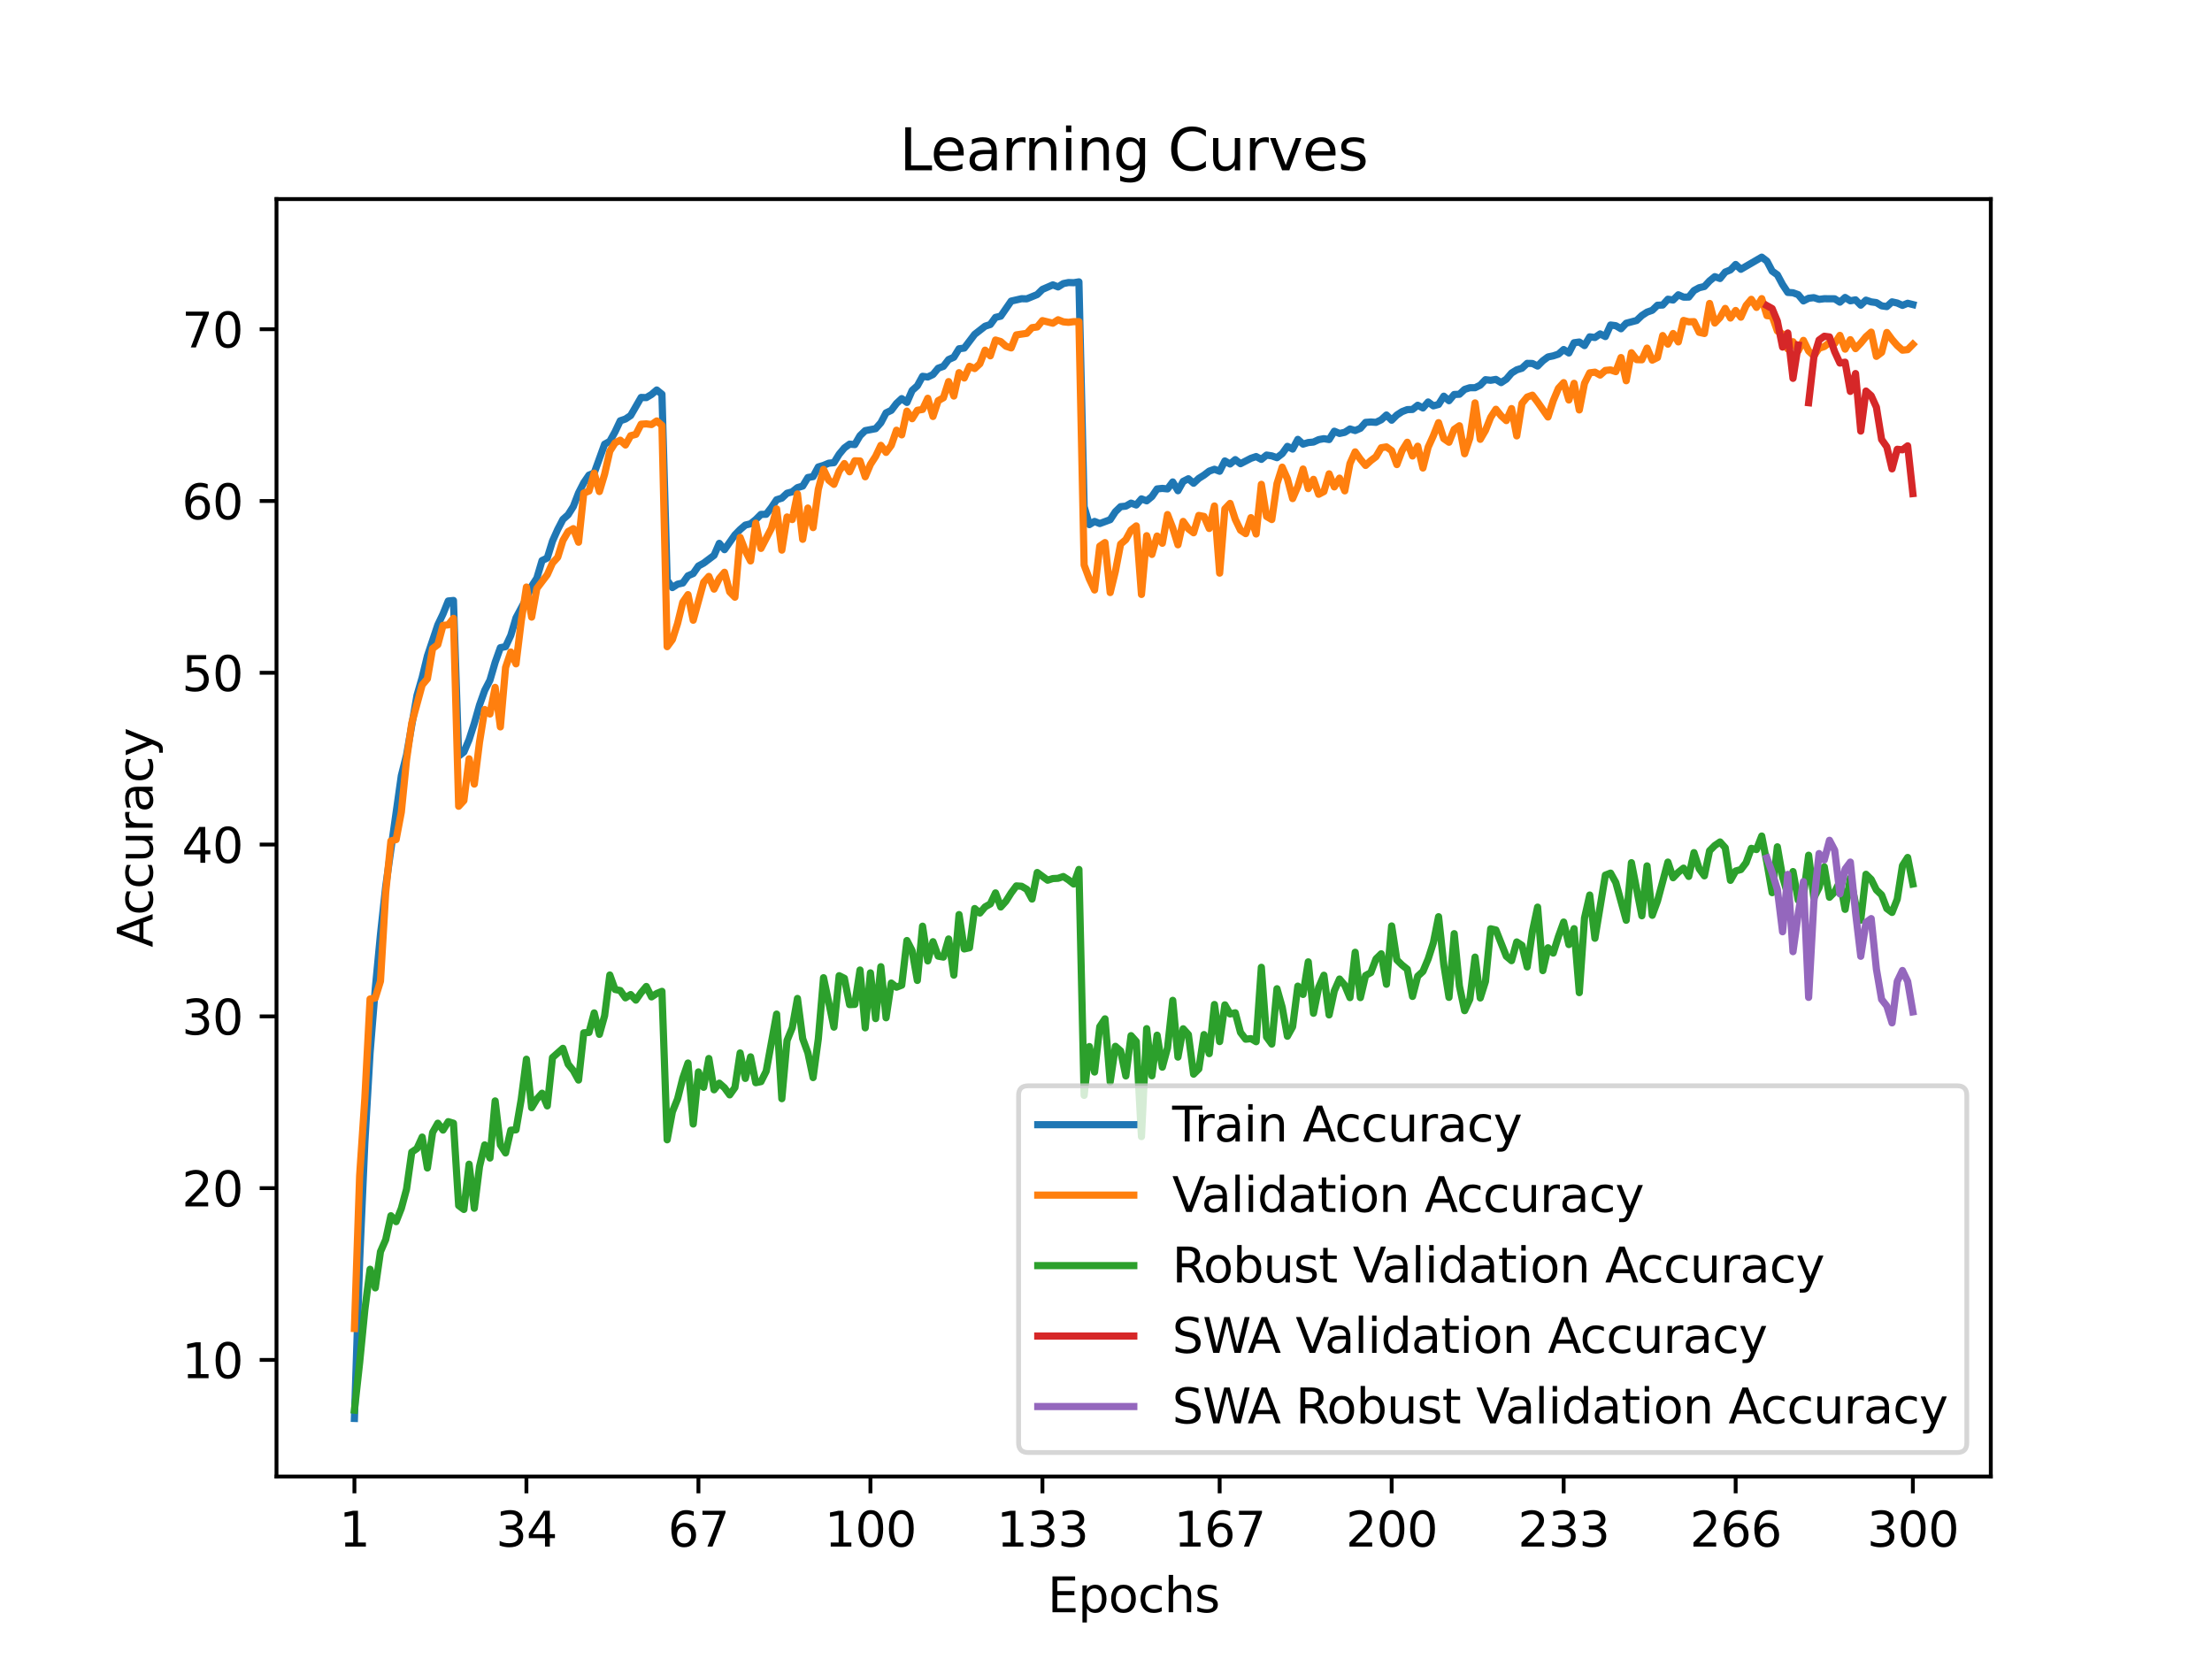 <?xml version="1.0" encoding="utf-8" standalone="no"?>
<!DOCTYPE svg PUBLIC "-//W3C//DTD SVG 1.1//EN"
  "http://www.w3.org/Graphics/SVG/1.1/DTD/svg11.dtd">
<svg xmlns:xlink="http://www.w3.org/1999/xlink" width="460.8pt" height="345.6pt" viewBox="0 0 460.8 345.6" xmlns="http://www.w3.org/2000/svg" version="1.1">
 <defs>
  <style type="text/css">*{stroke-linejoin: round; stroke-linecap: butt}</style>
 </defs>
 <g id="figure_1">
  <g id="patch_1">
   <path d="M 0 345.6 
L 460.8 345.6 
L 460.8 0 
L 0 0 
z
" style="fill: #ffffff"/>
  </g>
  <g id="axes_1">
   <g id="patch_2">
    <path d="M 57.6 307.584 
L 414.72 307.584 
L 414.72 41.472 
L 57.6 41.472 
z
" style="fill: #ffffff"/>
   </g>
   <g id="matplotlib.axis_1">
    <g id="xtick_1">
     <g id="line2d_1">
      <defs>
       <path id="me19fb43baa" d="M 0 0 
L 0 3.5 
" style="stroke: #000000; stroke-width: 0.8"/>
      </defs>
      <g>
       <use xlink:href="#me19fb43baa" x="73.833" y="307.584" style="stroke: #000000; stroke-width: 0.8"/>
      </g>
     </g>
     <g id="text_1">
      <!-- 1 -->
      <g transform="translate(70.651 322.182) scale(0.1 -0.1)">
       <defs>
        <path id="DejaVuSans-31" d="M 794 531 
L 1825 531 
L 1825 4091 
L 703 3866 
L 703 4441 
L 1819 4666 
L 2450 4666 
L 2450 531 
L 3481 531 
L 3481 0 
L 794 0 
L 794 531 
z
" transform="scale(0.016)"/>
       </defs>
       <use xlink:href="#DejaVuSans-31"/>
      </g>
     </g>
    </g>
    <g id="xtick_2">
     <g id="line2d_2">
      <g>
       <use xlink:href="#me19fb43baa" x="109.664" y="307.584" style="stroke: #000000; stroke-width: 0.8"/>
      </g>
     </g>
     <g id="text_2">
      <!-- 34 -->
      <g transform="translate(103.302 322.182) scale(0.1 -0.1)">
       <defs>
        <path id="DejaVuSans-33" d="M 2597 2516 
Q 3050 2419 3304 2112 
Q 3559 1806 3559 1356 
Q 3559 666 3084 287 
Q 2609 -91 1734 -91 
Q 1441 -91 1130 -33 
Q 819 25 488 141 
L 488 750 
Q 750 597 1062 519 
Q 1375 441 1716 441 
Q 2309 441 2620 675 
Q 2931 909 2931 1356 
Q 2931 1769 2642 2001 
Q 2353 2234 1838 2234 
L 1294 2234 
L 1294 2753 
L 1863 2753 
Q 2328 2753 2575 2939 
Q 2822 3125 2822 3475 
Q 2822 3834 2567 4026 
Q 2313 4219 1838 4219 
Q 1578 4219 1281 4162 
Q 984 4106 628 3988 
L 628 4550 
Q 988 4650 1302 4700 
Q 1616 4750 1894 4750 
Q 2613 4750 3031 4423 
Q 3450 4097 3450 3541 
Q 3450 3153 3228 2886 
Q 3006 2619 2597 2516 
z
" transform="scale(0.016)"/>
        <path id="DejaVuSans-34" d="M 2419 4116 
L 825 1625 
L 2419 1625 
L 2419 4116 
z
M 2253 4666 
L 3047 4666 
L 3047 1625 
L 3713 1625 
L 3713 1100 
L 3047 1100 
L 3047 0 
L 2419 0 
L 2419 1100 
L 313 1100 
L 313 1709 
L 2253 4666 
z
" transform="scale(0.016)"/>
       </defs>
       <use xlink:href="#DejaVuSans-33"/>
       <use xlink:href="#DejaVuSans-34" x="63.623"/>
      </g>
     </g>
    </g>
    <g id="xtick_3">
     <g id="line2d_3">
      <g>
       <use xlink:href="#me19fb43baa" x="145.496" y="307.584" style="stroke: #000000; stroke-width: 0.8"/>
      </g>
     </g>
     <g id="text_3">
      <!-- 67 -->
      <g transform="translate(139.133 322.182) scale(0.1 -0.1)">
       <defs>
        <path id="DejaVuSans-36" d="M 2113 2584 
Q 1688 2584 1439 2293 
Q 1191 2003 1191 1497 
Q 1191 994 1439 701 
Q 1688 409 2113 409 
Q 2538 409 2786 701 
Q 3034 994 3034 1497 
Q 3034 2003 2786 2293 
Q 2538 2584 2113 2584 
z
M 3366 4563 
L 3366 3988 
Q 3128 4100 2886 4159 
Q 2644 4219 2406 4219 
Q 1781 4219 1451 3797 
Q 1122 3375 1075 2522 
Q 1259 2794 1537 2939 
Q 1816 3084 2150 3084 
Q 2853 3084 3261 2657 
Q 3669 2231 3669 1497 
Q 3669 778 3244 343 
Q 2819 -91 2113 -91 
Q 1303 -91 875 529 
Q 447 1150 447 2328 
Q 447 3434 972 4092 
Q 1497 4750 2381 4750 
Q 2619 4750 2861 4703 
Q 3103 4656 3366 4563 
z
" transform="scale(0.016)"/>
        <path id="DejaVuSans-37" d="M 525 4666 
L 3525 4666 
L 3525 4397 
L 1831 0 
L 1172 0 
L 2766 4134 
L 525 4134 
L 525 4666 
z
" transform="scale(0.016)"/>
       </defs>
       <use xlink:href="#DejaVuSans-36"/>
       <use xlink:href="#DejaVuSans-37" x="63.623"/>
      </g>
     </g>
    </g>
    <g id="xtick_4">
     <g id="line2d_4">
      <g>
       <use xlink:href="#me19fb43baa" x="181.327" y="307.584" style="stroke: #000000; stroke-width: 0.8"/>
      </g>
     </g>
     <g id="text_4">
      <!-- 100 -->
      <g transform="translate(171.783 322.182) scale(0.1 -0.1)">
       <defs>
        <path id="DejaVuSans-30" d="M 2034 4250 
Q 1547 4250 1301 3770 
Q 1056 3291 1056 2328 
Q 1056 1369 1301 889 
Q 1547 409 2034 409 
Q 2525 409 2770 889 
Q 3016 1369 3016 2328 
Q 3016 3291 2770 3770 
Q 2525 4250 2034 4250 
z
M 2034 4750 
Q 2819 4750 3233 4129 
Q 3647 3509 3647 2328 
Q 3647 1150 3233 529 
Q 2819 -91 2034 -91 
Q 1250 -91 836 529 
Q 422 1150 422 2328 
Q 422 3509 836 4129 
Q 1250 4750 2034 4750 
z
" transform="scale(0.016)"/>
       </defs>
       <use xlink:href="#DejaVuSans-31"/>
       <use xlink:href="#DejaVuSans-30" x="63.623"/>
       <use xlink:href="#DejaVuSans-30" x="127.246"/>
      </g>
     </g>
    </g>
    <g id="xtick_5">
     <g id="line2d_5">
      <g>
       <use xlink:href="#me19fb43baa" x="217.158" y="307.584" style="stroke: #000000; stroke-width: 0.8"/>
      </g>
     </g>
     <g id="text_5">
      <!-- 133 -->
      <g transform="translate(207.615 322.182) scale(0.1 -0.1)">
       <use xlink:href="#DejaVuSans-31"/>
       <use xlink:href="#DejaVuSans-33" x="63.623"/>
       <use xlink:href="#DejaVuSans-33" x="127.246"/>
      </g>
     </g>
    </g>
    <g id="xtick_6">
     <g id="line2d_6">
      <g>
       <use xlink:href="#me19fb43baa" x="254.076" y="307.584" style="stroke: #000000; stroke-width: 0.8"/>
      </g>
     </g>
     <g id="text_6">
      <!-- 167 -->
      <g transform="translate(244.532 322.182) scale(0.1 -0.1)">
       <use xlink:href="#DejaVuSans-31"/>
       <use xlink:href="#DejaVuSans-36" x="63.623"/>
       <use xlink:href="#DejaVuSans-37" x="127.246"/>
      </g>
     </g>
    </g>
    <g id="xtick_7">
     <g id="line2d_7">
      <g>
       <use xlink:href="#me19fb43baa" x="289.907" y="307.584" style="stroke: #000000; stroke-width: 0.8"/>
      </g>
     </g>
     <g id="text_7">
      <!-- 200 -->
      <g transform="translate(280.363 322.182) scale(0.1 -0.1)">
       <defs>
        <path id="DejaVuSans-32" d="M 1228 531 
L 3431 531 
L 3431 0 
L 469 0 
L 469 531 
Q 828 903 1448 1529 
Q 2069 2156 2228 2338 
Q 2531 2678 2651 2914 
Q 2772 3150 2772 3378 
Q 2772 3750 2511 3984 
Q 2250 4219 1831 4219 
Q 1534 4219 1204 4116 
Q 875 4013 500 3803 
L 500 4441 
Q 881 4594 1212 4672 
Q 1544 4750 1819 4750 
Q 2544 4750 2975 4387 
Q 3406 4025 3406 3419 
Q 3406 3131 3298 2873 
Q 3191 2616 2906 2266 
Q 2828 2175 2409 1742 
Q 1991 1309 1228 531 
z
" transform="scale(0.016)"/>
       </defs>
       <use xlink:href="#DejaVuSans-32"/>
       <use xlink:href="#DejaVuSans-30" x="63.623"/>
       <use xlink:href="#DejaVuSans-30" x="127.246"/>
      </g>
     </g>
    </g>
    <g id="xtick_8">
     <g id="line2d_8">
      <g>
       <use xlink:href="#me19fb43baa" x="325.739" y="307.584" style="stroke: #000000; stroke-width: 0.8"/>
      </g>
     </g>
     <g id="text_8">
      <!-- 233 -->
      <g transform="translate(316.195 322.182) scale(0.1 -0.1)">
       <use xlink:href="#DejaVuSans-32"/>
       <use xlink:href="#DejaVuSans-33" x="63.623"/>
       <use xlink:href="#DejaVuSans-33" x="127.246"/>
      </g>
     </g>
    </g>
    <g id="xtick_9">
     <g id="line2d_9">
      <g>
       <use xlink:href="#me19fb43baa" x="361.57" y="307.584" style="stroke: #000000; stroke-width: 0.8"/>
      </g>
     </g>
     <g id="text_9">
      <!-- 266 -->
      <g transform="translate(352.026 322.182) scale(0.1 -0.1)">
       <use xlink:href="#DejaVuSans-32"/>
       <use xlink:href="#DejaVuSans-36" x="63.623"/>
       <use xlink:href="#DejaVuSans-36" x="127.246"/>
      </g>
     </g>
    </g>
    <g id="xtick_10">
     <g id="line2d_10">
      <g>
       <use xlink:href="#me19fb43baa" x="398.487" y="307.584" style="stroke: #000000; stroke-width: 0.8"/>
      </g>
     </g>
     <g id="text_10">
      <!-- 300 -->
      <g transform="translate(388.944 322.182) scale(0.1 -0.1)">
       <use xlink:href="#DejaVuSans-33"/>
       <use xlink:href="#DejaVuSans-30" x="63.623"/>
       <use xlink:href="#DejaVuSans-30" x="127.246"/>
      </g>
     </g>
    </g>
    <g id="text_11">
     <!-- Epochs -->
     <g transform="translate(218.244 335.861) scale(0.1 -0.1)">
      <defs>
       <path id="DejaVuSans-45" d="M 628 4666 
L 3578 4666 
L 3578 4134 
L 1259 4134 
L 1259 2753 
L 3481 2753 
L 3481 2222 
L 1259 2222 
L 1259 531 
L 3634 531 
L 3634 0 
L 628 0 
L 628 4666 
z
" transform="scale(0.016)"/>
       <path id="DejaVuSans-70" d="M 1159 525 
L 1159 -1331 
L 581 -1331 
L 581 3500 
L 1159 3500 
L 1159 2969 
Q 1341 3281 1617 3432 
Q 1894 3584 2278 3584 
Q 2916 3584 3314 3078 
Q 3713 2572 3713 1747 
Q 3713 922 3314 415 
Q 2916 -91 2278 -91 
Q 1894 -91 1617 61 
Q 1341 213 1159 525 
z
M 3116 1747 
Q 3116 2381 2855 2742 
Q 2594 3103 2138 3103 
Q 1681 3103 1420 2742 
Q 1159 2381 1159 1747 
Q 1159 1113 1420 752 
Q 1681 391 2138 391 
Q 2594 391 2855 752 
Q 3116 1113 3116 1747 
z
" transform="scale(0.016)"/>
       <path id="DejaVuSans-6f" d="M 1959 3097 
Q 1497 3097 1228 2736 
Q 959 2375 959 1747 
Q 959 1119 1226 758 
Q 1494 397 1959 397 
Q 2419 397 2687 759 
Q 2956 1122 2956 1747 
Q 2956 2369 2687 2733 
Q 2419 3097 1959 3097 
z
M 1959 3584 
Q 2709 3584 3137 3096 
Q 3566 2609 3566 1747 
Q 3566 888 3137 398 
Q 2709 -91 1959 -91 
Q 1206 -91 779 398 
Q 353 888 353 1747 
Q 353 2609 779 3096 
Q 1206 3584 1959 3584 
z
" transform="scale(0.016)"/>
       <path id="DejaVuSans-63" d="M 3122 3366 
L 3122 2828 
Q 2878 2963 2633 3030 
Q 2388 3097 2138 3097 
Q 1578 3097 1268 2742 
Q 959 2388 959 1747 
Q 959 1106 1268 751 
Q 1578 397 2138 397 
Q 2388 397 2633 464 
Q 2878 531 3122 666 
L 3122 134 
Q 2881 22 2623 -34 
Q 2366 -91 2075 -91 
Q 1284 -91 818 406 
Q 353 903 353 1747 
Q 353 2603 823 3093 
Q 1294 3584 2113 3584 
Q 2378 3584 2631 3529 
Q 2884 3475 3122 3366 
z
" transform="scale(0.016)"/>
       <path id="DejaVuSans-68" d="M 3513 2113 
L 3513 0 
L 2938 0 
L 2938 2094 
Q 2938 2591 2744 2837 
Q 2550 3084 2163 3084 
Q 1697 3084 1428 2787 
Q 1159 2491 1159 1978 
L 1159 0 
L 581 0 
L 581 4863 
L 1159 4863 
L 1159 2956 
Q 1366 3272 1645 3428 
Q 1925 3584 2291 3584 
Q 2894 3584 3203 3211 
Q 3513 2838 3513 2113 
z
" transform="scale(0.016)"/>
       <path id="DejaVuSans-73" d="M 2834 3397 
L 2834 2853 
Q 2591 2978 2328 3040 
Q 2066 3103 1784 3103 
Q 1356 3103 1142 2972 
Q 928 2841 928 2578 
Q 928 2378 1081 2264 
Q 1234 2150 1697 2047 
L 1894 2003 
Q 2506 1872 2764 1633 
Q 3022 1394 3022 966 
Q 3022 478 2636 193 
Q 2250 -91 1575 -91 
Q 1294 -91 989 -36 
Q 684 19 347 128 
L 347 722 
Q 666 556 975 473 
Q 1284 391 1588 391 
Q 1994 391 2212 530 
Q 2431 669 2431 922 
Q 2431 1156 2273 1281 
Q 2116 1406 1581 1522 
L 1381 1569 
Q 847 1681 609 1914 
Q 372 2147 372 2553 
Q 372 3047 722 3315 
Q 1072 3584 1716 3584 
Q 2034 3584 2315 3537 
Q 2597 3491 2834 3397 
z
" transform="scale(0.016)"/>
      </defs>
      <use xlink:href="#DejaVuSans-45"/>
      <use xlink:href="#DejaVuSans-70" x="63.184"/>
      <use xlink:href="#DejaVuSans-6f" x="126.66"/>
      <use xlink:href="#DejaVuSans-63" x="187.842"/>
      <use xlink:href="#DejaVuSans-68" x="242.822"/>
      <use xlink:href="#DejaVuSans-73" x="306.201"/>
     </g>
    </g>
   </g>
   <g id="matplotlib.axis_2">
    <g id="ytick_1">
     <g id="line2d_11">
      <defs>
       <path id="mb9be97a58c" d="M 0 0 
L -3.5 0 
" style="stroke: #000000; stroke-width: 0.8"/>
      </defs>
      <g>
       <use xlink:href="#mb9be97a58c" x="57.6" y="283.295" style="stroke: #000000; stroke-width: 0.8"/>
      </g>
     </g>
     <g id="text_12">
      <!-- 10 -->
      <g transform="translate(37.875 287.094) scale(0.1 -0.1)">
       <use xlink:href="#DejaVuSans-31"/>
       <use xlink:href="#DejaVuSans-30" x="63.623"/>
      </g>
     </g>
    </g>
    <g id="ytick_2">
     <g id="line2d_12">
      <g>
       <use xlink:href="#mb9be97a58c" x="57.6" y="247.509" style="stroke: #000000; stroke-width: 0.8"/>
      </g>
     </g>
     <g id="text_13">
      <!-- 20 -->
      <g transform="translate(37.875 251.308) scale(0.1 -0.1)">
       <use xlink:href="#DejaVuSans-32"/>
       <use xlink:href="#DejaVuSans-30" x="63.623"/>
      </g>
     </g>
    </g>
    <g id="ytick_3">
     <g id="line2d_13">
      <g>
       <use xlink:href="#mb9be97a58c" x="57.6" y="211.723" style="stroke: #000000; stroke-width: 0.8"/>
      </g>
     </g>
     <g id="text_14">
      <!-- 30 -->
      <g transform="translate(37.875 215.523) scale(0.1 -0.1)">
       <use xlink:href="#DejaVuSans-33"/>
       <use xlink:href="#DejaVuSans-30" x="63.623"/>
      </g>
     </g>
    </g>
    <g id="ytick_4">
     <g id="line2d_14">
      <g>
       <use xlink:href="#mb9be97a58c" x="57.6" y="175.938" style="stroke: #000000; stroke-width: 0.8"/>
      </g>
     </g>
     <g id="text_15">
      <!-- 40 -->
      <g transform="translate(37.875 179.737) scale(0.1 -0.1)">
       <use xlink:href="#DejaVuSans-34"/>
       <use xlink:href="#DejaVuSans-30" x="63.623"/>
      </g>
     </g>
    </g>
    <g id="ytick_5">
     <g id="line2d_15">
      <g>
       <use xlink:href="#mb9be97a58c" x="57.6" y="140.152" style="stroke: #000000; stroke-width: 0.8"/>
      </g>
     </g>
     <g id="text_16">
      <!-- 50 -->
      <g transform="translate(37.875 143.951) scale(0.1 -0.1)">
       <defs>
        <path id="DejaVuSans-35" d="M 691 4666 
L 3169 4666 
L 3169 4134 
L 1269 4134 
L 1269 2991 
Q 1406 3038 1543 3061 
Q 1681 3084 1819 3084 
Q 2600 3084 3056 2656 
Q 3513 2228 3513 1497 
Q 3513 744 3044 326 
Q 2575 -91 1722 -91 
Q 1428 -91 1123 -41 
Q 819 9 494 109 
L 494 744 
Q 775 591 1075 516 
Q 1375 441 1709 441 
Q 2250 441 2565 725 
Q 2881 1009 2881 1497 
Q 2881 1984 2565 2268 
Q 2250 2553 1709 2553 
Q 1456 2553 1204 2497 
Q 953 2441 691 2322 
L 691 4666 
z
" transform="scale(0.016)"/>
       </defs>
       <use xlink:href="#DejaVuSans-35"/>
       <use xlink:href="#DejaVuSans-30" x="63.623"/>
      </g>
     </g>
    </g>
    <g id="ytick_6">
     <g id="line2d_16">
      <g>
       <use xlink:href="#mb9be97a58c" x="57.6" y="104.366" style="stroke: #000000; stroke-width: 0.8"/>
      </g>
     </g>
     <g id="text_17">
      <!-- 60 -->
      <g transform="translate(37.875 108.166) scale(0.1 -0.1)">
       <use xlink:href="#DejaVuSans-36"/>
       <use xlink:href="#DejaVuSans-30" x="63.623"/>
      </g>
     </g>
    </g>
    <g id="ytick_7">
     <g id="line2d_17">
      <g>
       <use xlink:href="#mb9be97a58c" x="57.6" y="68.581" style="stroke: #000000; stroke-width: 0.8"/>
      </g>
     </g>
     <g id="text_18">
      <!-- 70 -->
      <g transform="translate(37.875 72.38) scale(0.1 -0.1)">
       <use xlink:href="#DejaVuSans-37"/>
       <use xlink:href="#DejaVuSans-30" x="63.623"/>
      </g>
     </g>
    </g>
    <g id="text_19">
     <!-- Accuracy -->
     <g transform="translate(31.795 197.356) rotate(-90) scale(0.1 -0.1)">
      <defs>
       <path id="DejaVuSans-41" d="M 2188 4044 
L 1331 1722 
L 3047 1722 
L 2188 4044 
z
M 1831 4666 
L 2547 4666 
L 4325 0 
L 3669 0 
L 3244 1197 
L 1141 1197 
L 716 0 
L 50 0 
L 1831 4666 
z
" transform="scale(0.016)"/>
       <path id="DejaVuSans-75" d="M 544 1381 
L 544 3500 
L 1119 3500 
L 1119 1403 
Q 1119 906 1312 657 
Q 1506 409 1894 409 
Q 2359 409 2629 706 
Q 2900 1003 2900 1516 
L 2900 3500 
L 3475 3500 
L 3475 0 
L 2900 0 
L 2900 538 
Q 2691 219 2414 64 
Q 2138 -91 1772 -91 
Q 1169 -91 856 284 
Q 544 659 544 1381 
z
M 1991 3584 
L 1991 3584 
z
" transform="scale(0.016)"/>
       <path id="DejaVuSans-72" d="M 2631 2963 
Q 2534 3019 2420 3045 
Q 2306 3072 2169 3072 
Q 1681 3072 1420 2755 
Q 1159 2438 1159 1844 
L 1159 0 
L 581 0 
L 581 3500 
L 1159 3500 
L 1159 2956 
Q 1341 3275 1631 3429 
Q 1922 3584 2338 3584 
Q 2397 3584 2469 3576 
Q 2541 3569 2628 3553 
L 2631 2963 
z
" transform="scale(0.016)"/>
       <path id="DejaVuSans-61" d="M 2194 1759 
Q 1497 1759 1228 1600 
Q 959 1441 959 1056 
Q 959 750 1161 570 
Q 1363 391 1709 391 
Q 2188 391 2477 730 
Q 2766 1069 2766 1631 
L 2766 1759 
L 2194 1759 
z
M 3341 1997 
L 3341 0 
L 2766 0 
L 2766 531 
Q 2569 213 2275 61 
Q 1981 -91 1556 -91 
Q 1019 -91 701 211 
Q 384 513 384 1019 
Q 384 1609 779 1909 
Q 1175 2209 1959 2209 
L 2766 2209 
L 2766 2266 
Q 2766 2663 2505 2880 
Q 2244 3097 1772 3097 
Q 1472 3097 1187 3025 
Q 903 2953 641 2809 
L 641 3341 
Q 956 3463 1253 3523 
Q 1550 3584 1831 3584 
Q 2591 3584 2966 3190 
Q 3341 2797 3341 1997 
z
" transform="scale(0.016)"/>
       <path id="DejaVuSans-79" d="M 2059 -325 
Q 1816 -950 1584 -1140 
Q 1353 -1331 966 -1331 
L 506 -1331 
L 506 -850 
L 844 -850 
Q 1081 -850 1212 -737 
Q 1344 -625 1503 -206 
L 1606 56 
L 191 3500 
L 800 3500 
L 1894 763 
L 2988 3500 
L 3597 3500 
L 2059 -325 
z
" transform="scale(0.016)"/>
      </defs>
      <use xlink:href="#DejaVuSans-41"/>
      <use xlink:href="#DejaVuSans-63" x="66.658"/>
      <use xlink:href="#DejaVuSans-63" x="121.639"/>
      <use xlink:href="#DejaVuSans-75" x="176.619"/>
      <use xlink:href="#DejaVuSans-72" x="239.998"/>
      <use xlink:href="#DejaVuSans-61" x="281.111"/>
      <use xlink:href="#DejaVuSans-63" x="342.391"/>
      <use xlink:href="#DejaVuSans-79" x="397.371"/>
     </g>
    </g>
   </g>
   <g id="line2d_18">
    <path d="M 73.833 295.488 
L 74.919 262.655 
L 76.004 237.996 
L 77.09 219.342 
L 78.176 205.967 
L 79.262 194.651 
L 80.348 184.673 
L 83.605 161.578 
L 84.691 157.276 
L 86.862 144.882 
L 87.948 141.127 
L 89.034 136.654 
L 91.206 130.179 
L 92.291 127.892 
L 93.377 125.197 
L 94.463 125.09 
L 95.549 157.505 
L 96.635 156.656 
L 97.72 154.08 
L 98.806 150.701 
L 99.892 146.872 
L 100.978 143.815 
L 102.064 141.704 
L 103.149 137.978 
L 104.235 134.925 
L 105.321 134.707 
L 106.407 132.362 
L 107.493 128.712 
L 109.664 124.643 
L 110.75 122.123 
L 111.836 120.434 
L 112.922 116.772 
L 114.007 116.243 
L 115.093 112.728 
L 116.179 110.298 
L 117.265 108.204 
L 118.351 107.231 
L 119.436 105.513 
L 120.522 102.693 
L 121.608 100.56 
L 122.694 98.978 
L 123.78 98.538 
L 125.951 92.536 
L 127.037 91.931 
L 128.123 89.966 
L 129.209 87.658 
L 130.294 87.289 
L 131.38 86.562 
L 133.552 82.794 
L 134.638 82.83 
L 135.723 82.178 
L 136.809 81.244 
L 137.895 82.125 
L 138.981 120.874 
L 140.067 122.399 
L 141.152 121.697 
L 142.238 121.45 
L 143.324 119.943 
L 144.41 119.475 
L 145.496 117.907 
L 146.581 117.316 
L 148.753 115.684 
L 149.839 113.19 
L 150.925 114.503 
L 153.096 111.422 
L 154.182 110.316 
L 155.268 109.382 
L 156.354 109.117 
L 157.439 108.24 
L 158.525 107.156 
L 159.611 107.134 
L 160.697 105.721 
L 161.783 104.11 
L 162.868 103.77 
L 163.954 102.75 
L 165.04 102.457 
L 166.126 101.58 
L 167.212 101.261 
L 168.297 99.475 
L 169.383 99.286 
L 170.469 97.278 
L 171.555 96.952 
L 172.641 96.494 
L 173.726 96.38 
L 174.812 94.626 
L 175.898 93.316 
L 176.984 92.525 
L 178.07 92.614 
L 179.155 90.764 
L 180.241 89.708 
L 182.413 89.297 
L 183.499 88.066 
L 184.584 86.008 
L 185.67 85.485 
L 186.756 84.046 
L 187.842 83.041 
L 188.928 83.835 
L 190.013 81.337 
L 191.099 80.374 
L 192.185 78.395 
L 193.271 78.535 
L 194.357 78.016 
L 195.442 76.71 
L 196.528 76.316 
L 197.614 74.906 
L 198.7 74.419 
L 199.786 72.655 
L 200.871 72.511 
L 203.043 69.652 
L 205.215 67.952 
L 206.3 67.598 
L 207.386 66.116 
L 208.472 65.865 
L 210.644 62.723 
L 212.815 62.226 
L 213.901 62.251 
L 216.073 61.359 
L 217.158 60.286 
L 219.33 59.344 
L 220.416 59.767 
L 221.502 59.076 
L 222.587 58.858 
L 223.673 58.893 
L 224.759 58.718 
L 225.845 105.545 
L 226.931 109.289 
L 228.016 108.627 
L 229.102 109.063 
L 231.274 108.258 
L 232.36 106.597 
L 233.445 105.545 
L 234.531 105.438 
L 235.617 104.808 
L 236.703 105.198 
L 237.789 103.928 
L 238.875 104.332 
L 239.96 103.441 
L 241.046 101.855 
L 242.132 101.741 
L 243.218 101.848 
L 244.304 100.399 
L 245.389 102.224 
L 246.475 100.281 
L 247.561 99.733 
L 248.647 100.667 
L 249.733 99.658 
L 250.818 98.974 
L 251.904 98.144 
L 252.99 97.757 
L 254.076 98.169 
L 255.162 96.025 
L 256.247 96.659 
L 257.333 95.75 
L 258.419 96.598 
L 260.591 95.478 
L 261.676 95.109 
L 262.762 95.696 
L 263.848 94.801 
L 264.934 94.966 
L 266.02 95.342 
L 267.105 94.504 
L 268.191 92.987 
L 269.277 93.549 
L 270.363 91.53 
L 271.449 92.518 
L 272.534 92.189 
L 273.62 92.088 
L 274.706 91.584 
L 275.792 91.383 
L 276.878 91.566 
L 277.963 89.83 
L 279.049 90.295 
L 280.135 90.063 
L 281.221 89.365 
L 282.307 89.69 
L 283.392 89.225 
L 284.478 87.99 
L 285.564 87.912 
L 286.65 87.98 
L 287.736 87.45 
L 288.821 86.455 
L 289.907 87.536 
L 290.993 86.455 
L 292.079 85.75 
L 293.165 85.331 
L 294.25 85.296 
L 295.336 84.422 
L 296.422 84.988 
L 297.508 83.742 
L 298.594 84.548 
L 299.679 84.25 
L 300.765 82.536 
L 301.851 83.47 
L 302.937 82.178 
L 304.023 82.132 
L 305.108 81.119 
L 306.194 80.768 
L 307.28 80.768 
L 308.366 80.238 
L 309.452 79.097 
L 310.537 79.222 
L 311.623 79.036 
L 312.709 79.705 
L 313.795 78.993 
L 314.881 77.719 
L 315.966 77.042 
L 317.052 76.71 
L 318.138 75.697 
L 319.224 75.718 
L 320.31 76.255 
L 321.395 75.16 
L 322.481 74.358 
L 323.567 74.133 
L 324.653 73.771 
L 325.739 72.812 
L 326.824 73.531 
L 327.91 71.398 
L 328.996 71.248 
L 330.082 71.989 
L 331.168 70.167 
L 332.253 70.307 
L 333.339 69.562 
L 334.425 70.11 
L 335.511 67.708 
L 336.597 67.848 
L 337.682 68.485 
L 338.768 67.336 
L 340.94 66.764 
L 342.026 65.729 
L 343.111 65.024 
L 344.197 64.641 
L 345.283 63.586 
L 346.369 63.543 
L 347.455 62.336 
L 348.54 62.498 
L 349.626 61.41 
L 350.712 61.893 
L 351.798 61.886 
L 352.884 60.529 
L 353.969 59.939 
L 355.055 59.681 
L 356.141 58.514 
L 357.227 57.634 
L 358.313 58.017 
L 359.398 56.675 
L 360.484 56.227 
L 361.57 55.096 
L 362.656 56.095 
L 366.999 53.568 
L 368.085 54.398 
L 369.171 56.478 
L 370.256 57.247 
L 371.342 59.273 
L 372.428 60.916 
L 373.514 60.987 
L 374.6 61.384 
L 375.685 62.684 
L 376.771 62.132 
L 377.857 62.004 
L 378.943 62.362 
L 380.029 62.229 
L 382.2 62.247 
L 383.286 62.948 
L 384.372 61.968 
L 385.458 62.666 
L 386.543 62.462 
L 387.629 63.568 
L 388.715 62.526 
L 389.801 62.891 
L 390.887 63.038 
L 391.972 63.711 
L 393.058 63.868 
L 394.144 62.884 
L 395.23 63.127 
L 396.316 63.614 
L 397.401 63.174 
L 398.487 63.446 
L 398.487 63.446 
" clip-path="url(#pf5bbf72c5c)" style="fill: none; stroke: #1f77b4; stroke-width: 1.5; stroke-linecap: square"/>
   </g>
   <g id="line2d_19">
    <path d="M 73.833 276.746 
L 74.919 244.933 
L 76.004 228.793 
L 77.09 208.109 
L 78.176 207.894 
L 79.262 204.387 
L 80.348 185.922 
L 81.433 175.186 
L 82.519 174.9 
L 83.605 169.174 
L 84.691 158.295 
L 85.777 150.637 
L 87.948 142.693 
L 89.034 141.405 
L 90.12 135.106 
L 91.206 134.283 
L 92.291 130.275 
L 93.377 130.168 
L 94.463 128.808 
L 95.549 167.958 
L 96.635 166.777 
L 97.72 158.081 
L 98.806 163.341 
L 99.892 154.609 
L 100.978 147.81 
L 102.064 148.741 
L 103.149 143.194 
L 104.235 151.425 
L 105.321 139.043 
L 106.407 135.822 
L 107.493 138.291 
L 108.578 129.416 
L 109.664 122.295 
L 110.75 128.557 
L 111.836 122.581 
L 114.007 119.718 
L 115.093 117.285 
L 116.179 116.104 
L 117.265 112.597 
L 118.351 110.736 
L 119.436 110.128 
L 120.522 112.955 
L 121.608 102.72 
L 122.694 102.291 
L 123.78 98.569 
L 124.865 102.398 
L 125.951 98.784 
L 127.037 93.989 
L 128.123 92.271 
L 129.209 91.698 
L 130.294 92.7 
L 131.38 90.768 
L 132.466 90.482 
L 133.552 88.37 
L 134.638 88.299 
L 135.723 88.442 
L 136.809 87.69 
L 137.895 88.621 
L 138.981 134.713 
L 140.067 133.245 
L 141.152 129.882 
L 142.238 125.444 
L 143.324 123.87 
L 144.41 129.202 
L 146.581 121.293 
L 147.667 120.076 
L 148.753 122.724 
L 149.839 120.506 
L 150.925 119.217 
L 152.01 123.297 
L 153.096 124.406 
L 154.182 111.953 
L 155.268 114.744 
L 156.354 116.856 
L 157.439 108.983 
L 158.525 114.243 
L 160.697 110.056 
L 161.783 106.013 
L 162.868 114.601 
L 163.954 107.694 
L 165.04 108.231 
L 166.126 102.899 
L 167.212 112.347 
L 168.297 105.834 
L 169.383 109.913 
L 170.469 101.933 
L 171.555 97.782 
L 172.641 100.036 
L 173.726 100.895 
L 174.812 98.14 
L 175.898 96.565 
L 176.984 98.283 
L 178.07 95.993 
L 179.155 96.028 
L 180.241 99.321 
L 181.327 96.744 
L 182.413 95.062 
L 183.499 92.772 
L 184.584 94.239 
L 185.67 92.772 
L 186.756 89.623 
L 187.842 90.589 
L 188.928 85.65 
L 190.013 87.225 
L 191.099 85.472 
L 192.185 85.293 
L 193.271 82.967 
L 194.357 86.76 
L 195.442 83.468 
L 196.528 82.859 
L 197.614 79.495 
L 198.7 82.501 
L 199.786 77.634 
L 200.871 78.744 
L 201.957 76.31 
L 203.043 76.776 
L 204.129 75.774 
L 205.215 72.947 
L 206.3 74.127 
L 207.386 70.835 
L 208.472 71.157 
L 209.558 72.123 
L 210.644 72.481 
L 211.729 69.762 
L 213.901 69.44 
L 214.987 68.259 
L 216.073 68.115 
L 217.158 66.791 
L 219.33 67.328 
L 220.416 66.612 
L 221.502 67.042 
L 222.587 67.149 
L 223.673 67.006 
L 224.759 67.006 
L 225.845 117.714 
L 226.931 120.613 
L 228.016 122.903 
L 229.102 113.778 
L 230.188 113.027 
L 231.274 123.44 
L 232.36 119.003 
L 233.445 113.349 
L 234.531 112.418 
L 235.617 110.414 
L 236.703 109.555 
L 237.789 123.834 
L 238.875 111.595 
L 239.96 115.496 
L 241.046 111.667 
L 242.132 113.17 
L 243.218 107.193 
L 244.304 109.985 
L 245.389 113.492 
L 246.475 108.625 
L 247.561 110.164 
L 248.647 110.987 
L 249.733 107.372 
L 250.818 107.587 
L 251.904 110.092 
L 252.99 105.404 
L 254.076 119.396 
L 255.162 106.013 
L 256.247 104.867 
L 257.333 108.195 
L 258.419 110.45 
L 259.505 111.166 
L 260.591 107.838 
L 261.676 111.237 
L 262.762 100.895 
L 263.848 107.587 
L 264.934 108.231 
L 266.02 100.752 
L 267.105 97.317 
L 268.191 99.75 
L 269.277 103.865 
L 270.363 101.325 
L 271.449 97.71 
L 272.534 101.79 
L 273.62 99.857 
L 274.706 102.971 
L 275.792 102.398 
L 276.878 98.712 
L 277.963 101.432 
L 279.049 99.607 
L 280.135 102.255 
L 281.221 96.565 
L 282.307 94.132 
L 283.392 95.67 
L 284.478 96.959 
L 285.564 95.957 
L 286.65 95.134 
L 287.736 93.273 
L 288.821 93.094 
L 289.907 93.881 
L 290.993 96.78 
L 292.079 93.881 
L 293.165 92.128 
L 294.25 94.991 
L 295.336 92.951 
L 296.422 97.496 
L 297.508 93.165 
L 298.594 90.768 
L 299.679 88.048 
L 300.765 91.376 
L 301.851 92.128 
L 302.937 89.444 
L 304.023 88.692 
L 305.108 94.525 
L 306.194 91.269 
L 307.28 83.933 
L 308.366 91.519 
L 309.452 89.658 
L 310.537 86.939 
L 311.623 85.257 
L 312.709 86.617 
L 313.795 87.619 
L 314.881 85.114 
L 315.966 90.804 
L 317.052 84.04 
L 318.138 82.716 
L 319.224 82.322 
L 320.31 83.754 
L 322.481 86.867 
L 323.567 83.468 
L 324.653 80.891 
L 325.739 79.71 
L 326.824 83.324 
L 327.91 79.853 
L 328.996 85.4 
L 330.082 79.853 
L 331.168 77.67 
L 332.253 77.527 
L 333.339 78.135 
L 334.425 77.169 
L 335.511 77.062 
L 336.597 77.42 
L 337.682 74.485 
L 338.768 79.316 
L 339.854 73.483 
L 340.94 74.915 
L 342.026 74.951 
L 343.111 72.517 
L 344.197 75.022 
L 345.283 74.485 
L 346.369 69.905 
L 347.455 71.694 
L 348.54 69.475 
L 349.626 71.229 
L 350.712 66.756 
L 351.798 67.042 
L 352.884 67.006 
L 353.969 69.225 
L 355.055 69.475 
L 356.141 63.213 
L 357.227 67.292 
L 358.313 66.147 
L 359.398 64.251 
L 360.484 66.255 
L 361.57 64.68 
L 362.656 66.076 
L 363.742 63.642 
L 364.827 62.354 
L 365.913 64.036 
L 366.999 62.211 
L 368.085 65.754 
L 369.171 65.861 
L 370.256 68.939 
L 371.342 69.583 
L 372.428 72.696 
L 373.514 71.193 
L 374.6 73.09 
L 375.685 70.907 
L 376.771 73.125 
L 377.857 74.127 
L 378.943 72.553 
L 380.029 72.195 
L 381.114 71.372 
L 382.2 71.551 
L 383.286 69.869 
L 384.372 72.732 
L 385.458 70.764 
L 386.543 72.624 
L 387.629 71.479 
L 388.715 70.155 
L 389.801 69.189 
L 390.887 74.235 
L 391.972 73.412 
L 393.058 69.261 
L 394.144 70.728 
L 395.23 71.98 
L 396.316 72.947 
L 397.401 72.839 
L 398.487 71.73 
L 398.487 71.73 
" clip-path="url(#pf5bbf72c5c)" style="fill: none; stroke: #ff7f0e; stroke-width: 1.5; stroke-linecap: square"/>
   </g>
   <g id="line2d_20">
    <path d="M 73.833 293.759 
L 74.919 283.887 
L 76.004 272.855 
L 77.09 264.415 
L 78.176 268.29 
L 79.262 260.738 
L 80.348 258.245 
L 81.433 253.26 
L 82.519 254.494 
L 83.605 251.729 
L 84.691 247.707 
L 85.777 240.006 
L 86.862 239.266 
L 87.948 236.872 
L 89.034 243.314 
L 90.12 235.91 
L 91.206 233.985 
L 92.291 235.416 
L 93.377 233.664 
L 94.463 233.985 
L 95.549 251.137 
L 96.635 251.952 
L 97.72 242.524 
L 98.806 251.705 
L 99.892 243.017 
L 100.978 238.501 
L 102.064 241.24 
L 103.149 229.345 
L 104.235 238.501 
L 105.321 240.179 
L 106.407 235.441 
L 107.493 235.367 
L 108.578 229.024 
L 109.664 220.658 
L 110.75 230.752 
L 111.836 228.95 
L 112.922 227.741 
L 114.007 230.381 
L 115.093 220.312 
L 117.265 218.387 
L 118.351 221.694 
L 119.436 223.027 
L 120.522 225.001 
L 121.608 215.154 
L 122.694 215.08 
L 123.78 211.008 
L 124.865 215.475 
L 125.951 211.6 
L 127.037 203.11 
L 128.123 206.121 
L 129.209 206.343 
L 130.294 207.873 
L 131.38 207.182 
L 132.466 208.342 
L 133.552 206.787 
L 134.638 205.504 
L 135.723 207.676 
L 136.809 206.96 
L 137.895 206.516 
L 138.981 237.44 
L 140.067 231.615 
L 141.152 228.925 
L 142.238 224.582 
L 143.324 221.447 
L 144.41 234.157 
L 145.496 223.298 
L 146.581 226.507 
L 147.667 220.509 
L 148.753 227.025 
L 149.839 225.643 
L 150.925 226.605 
L 152.01 228.086 
L 153.096 226.556 
L 154.182 219.35 
L 155.268 224.656 
L 156.354 220.164 
L 157.439 225.544 
L 158.525 225.322 
L 159.611 223.15 
L 161.783 211.255 
L 162.868 228.876 
L 163.954 216.758 
L 165.04 214.093 
L 166.126 207.997 
L 167.212 216.363 
L 168.297 219.325 
L 169.383 224.483 
L 170.469 216.437 
L 171.555 203.678 
L 173.726 213.969 
L 174.812 203.258 
L 175.898 203.801 
L 176.984 209.28 
L 178.07 209.231 
L 179.155 202.074 
L 180.241 214.117 
L 181.327 202.666 
L 182.413 212.192 
L 183.499 201.383 
L 184.584 212.02 
L 185.67 204.788 
L 186.756 205.652 
L 187.842 205.233 
L 188.928 195.928 
L 190.013 198.051 
L 191.099 204.245 
L 192.185 192.942 
L 193.271 200.173 
L 194.357 196.175 
L 195.442 199.186 
L 196.528 199.384 
L 197.614 195.608 
L 198.7 203.135 
L 199.786 190.524 
L 200.871 197.681 
L 201.957 197.434 
L 203.043 189.265 
L 204.129 190.203 
L 205.215 188.919 
L 206.3 188.302 
L 207.386 186.007 
L 208.472 188.944 
L 209.558 187.735 
L 210.644 186.007 
L 211.729 184.551 
L 212.815 184.625 
L 213.901 185.267 
L 214.987 187.29 
L 216.073 181.762 
L 218.244 183.366 
L 219.33 183.021 
L 220.416 182.971 
L 221.502 182.601 
L 222.587 183.292 
L 223.673 184.156 
L 224.759 181.121 
L 225.845 228.185 
L 226.931 218.017 
L 228.016 223.323 
L 229.102 213.871 
L 230.188 212.242 
L 231.274 225.371 
L 232.36 217.967 
L 233.445 218.93 
L 234.531 224.137 
L 235.617 215.746 
L 236.703 216.956 
L 237.789 236.773 
L 238.875 214.29 
L 239.96 224.113 
L 241.046 215.648 
L 242.132 222.311 
L 243.218 218.288 
L 244.304 208.392 
L 245.389 220.213 
L 246.475 214.315 
L 247.561 215.524 
L 248.647 223.767 
L 249.733 222.681 
L 250.818 215.524 
L 251.904 219.498 
L 252.99 209.255 
L 254.076 216.98 
L 255.162 209.33 
L 256.247 211.23 
L 257.333 210.983 
L 258.419 215.08 
L 259.505 216.487 
L 260.591 216.363 
L 261.676 217.005 
L 262.762 201.506 
L 263.848 216.018 
L 264.934 217.499 
L 266.02 205.973 
L 267.105 209.823 
L 268.191 215.87 
L 269.277 213.895 
L 270.363 205.43 
L 271.449 207.158 
L 272.534 200.371 
L 273.62 211.082 
L 274.706 205.677 
L 275.792 203.16 
L 276.878 211.427 
L 277.963 206.417 
L 279.049 203.949 
L 280.135 205.233 
L 281.221 207.824 
L 282.307 198.372 
L 283.392 207.824 
L 284.478 203.209 
L 285.564 202.617 
L 286.65 199.754 
L 287.736 198.693 
L 288.821 205.035 
L 289.907 192.893 
L 290.993 199.976 
L 292.079 201.037 
L 293.165 201.901 
L 294.25 207.577 
L 295.336 203.357 
L 296.422 202.37 
L 297.508 199.778 
L 298.594 196.397 
L 299.679 190.968 
L 300.765 200.914 
L 301.851 207.775 
L 302.937 194.497 
L 304.023 205.405 
L 305.108 210.539 
L 306.194 208.145 
L 307.28 199.384 
L 308.366 207.898 
L 309.452 204.443 
L 310.537 193.485 
L 311.623 193.732 
L 313.795 199.211 
L 314.881 200.124 
L 315.966 196.225 
L 317.052 196.94 
L 318.138 201.432 
L 319.224 194.053 
L 320.31 188.969 
L 321.395 202.197 
L 322.481 197.434 
L 323.567 198.544 
L 324.653 195.089 
L 325.739 192.078 
L 326.824 196.767 
L 327.91 193.46 
L 328.996 206.787 
L 330.082 191.239 
L 331.168 186.451 
L 332.253 195.459 
L 334.425 182.305 
L 335.511 181.886 
L 336.597 183.835 
L 338.768 191.708 
L 339.854 179.714 
L 342.026 190.77 
L 343.111 180.38 
L 344.197 190.672 
L 345.283 187.71 
L 347.455 179.59 
L 348.54 182.848 
L 349.626 181.713 
L 350.712 180.849 
L 351.798 182.577 
L 352.884 177.616 
L 353.969 180.972 
L 355.055 182.453 
L 356.141 177.221 
L 357.227 176.135 
L 358.313 175.395 
L 359.398 176.604 
L 360.484 183.391 
L 361.57 181.441 
L 362.656 181.145 
L 363.742 179.714 
L 364.827 176.728 
L 365.913 176.974 
L 366.999 174.161 
L 368.085 179.738 
L 369.171 185.958 
L 370.256 176.407 
L 371.342 182.675 
L 372.428 186.328 
L 373.514 181.565 
L 374.6 187.513 
L 375.685 186.649 
L 376.771 178.159 
L 377.857 187.044 
L 378.943 184.897 
L 380.029 180.578 
L 381.114 186.92 
L 382.2 185.81 
L 383.286 183.613 
L 384.372 189.438 
L 385.458 182.922 
L 386.543 188.278 
L 387.629 191.683 
L 388.715 182.132 
L 389.801 183.194 
L 390.887 185.39 
L 391.972 186.427 
L 393.058 189.265 
L 394.144 190.079 
L 395.23 187.315 
L 396.316 180.331 
L 397.401 178.628 
L 398.487 184.156 
L 398.487 184.156 
" clip-path="url(#pf5bbf72c5c)" style="fill: none; stroke: #2ca02c; stroke-width: 1.5; stroke-linecap: square"/>
   </g>
   <g id="line2d_21">
    <path d="M 368.085 63.678 
L 369.171 64.286 
L 370.256 66.899 
L 371.342 72.302 
L 372.428 69.368 
L 373.514 78.815 
L 374.6 71.873 
M 376.771 83.897 
L 377.857 74.414 
L 378.943 70.835 
L 380.029 70.048 
L 381.114 70.191 
L 382.2 73.269 
L 383.286 75.63 
L 384.372 75.452 
L 385.458 81.535 
L 386.543 77.813 
L 387.629 89.802 
L 388.715 81.464 
L 389.801 82.43 
L 390.887 84.827 
L 391.972 91.555 
L 393.058 93.094 
L 394.144 97.674 
L 395.23 93.595 
L 396.316 93.702 
L 397.401 92.879 
L 398.487 102.828 
L 398.487 102.828 
" clip-path="url(#pf5bbf72c5c)" style="fill: none; stroke: #d62728; stroke-width: 1.5; stroke-linecap: square"/>
   </g>
   <g id="line2d_22">
    <path d="M 368.085 178.727 
L 369.171 181.762 
L 370.256 185.291 
L 371.342 194.102 
L 372.428 182.157 
L 373.514 198.248 
L 374.6 190.375 
L 375.685 183.663 
L 376.771 207.775 
L 377.857 187.907 
L 378.943 177.813 
L 380.029 179.146 
L 381.114 175.049 
L 382.2 177.122 
L 383.286 186.205 
L 384.372 181.046 
L 385.458 179.59 
L 386.543 190.079 
L 387.629 199.211 
L 388.715 192.152 
L 389.801 191.363 
L 390.887 201.876 
L 391.972 208.194 
L 393.058 209.576 
L 394.144 213.081 
L 395.23 204.443 
L 396.316 202.172 
L 397.401 204.443 
L 398.487 210.786 
L 398.487 210.786 
" clip-path="url(#pf5bbf72c5c)" style="fill: none; stroke: #9467bd; stroke-width: 1.5; stroke-linecap: square"/>
   </g>
   <g id="patch_3">
    <path d="M 57.6 307.584 
L 57.6 41.472 
" style="fill: none; stroke: #000000; stroke-width: 0.8; stroke-linejoin: miter; stroke-linecap: square"/>
   </g>
   <g id="patch_4">
    <path d="M 414.72 307.584 
L 414.72 41.472 
" style="fill: none; stroke: #000000; stroke-width: 0.8; stroke-linejoin: miter; stroke-linecap: square"/>
   </g>
   <g id="patch_5">
    <path d="M 57.6 307.584 
L 414.72 307.584 
" style="fill: none; stroke: #000000; stroke-width: 0.8; stroke-linejoin: miter; stroke-linecap: square"/>
   </g>
   <g id="patch_6">
    <path d="M 57.6 41.472 
L 414.72 41.472 
" style="fill: none; stroke: #000000; stroke-width: 0.8; stroke-linejoin: miter; stroke-linecap: square"/>
   </g>
   <g id="text_20">
    <!-- Learning Curves -->
    <g transform="translate(187.376 35.472) scale(0.12 -0.12)">
     <defs>
      <path id="DejaVuSans-4c" d="M 628 4666 
L 1259 4666 
L 1259 531 
L 3531 531 
L 3531 0 
L 628 0 
L 628 4666 
z
" transform="scale(0.016)"/>
      <path id="DejaVuSans-65" d="M 3597 1894 
L 3597 1613 
L 953 1613 
Q 991 1019 1311 708 
Q 1631 397 2203 397 
Q 2534 397 2845 478 
Q 3156 559 3463 722 
L 3463 178 
Q 3153 47 2828 -22 
Q 2503 -91 2169 -91 
Q 1331 -91 842 396 
Q 353 884 353 1716 
Q 353 2575 817 3079 
Q 1281 3584 2069 3584 
Q 2775 3584 3186 3129 
Q 3597 2675 3597 1894 
z
M 3022 2063 
Q 3016 2534 2758 2815 
Q 2500 3097 2075 3097 
Q 1594 3097 1305 2825 
Q 1016 2553 972 2059 
L 3022 2063 
z
" transform="scale(0.016)"/>
      <path id="DejaVuSans-6e" d="M 3513 2113 
L 3513 0 
L 2938 0 
L 2938 2094 
Q 2938 2591 2744 2837 
Q 2550 3084 2163 3084 
Q 1697 3084 1428 2787 
Q 1159 2491 1159 1978 
L 1159 0 
L 581 0 
L 581 3500 
L 1159 3500 
L 1159 2956 
Q 1366 3272 1645 3428 
Q 1925 3584 2291 3584 
Q 2894 3584 3203 3211 
Q 3513 2838 3513 2113 
z
" transform="scale(0.016)"/>
      <path id="DejaVuSans-69" d="M 603 3500 
L 1178 3500 
L 1178 0 
L 603 0 
L 603 3500 
z
M 603 4863 
L 1178 4863 
L 1178 4134 
L 603 4134 
L 603 4863 
z
" transform="scale(0.016)"/>
      <path id="DejaVuSans-67" d="M 2906 1791 
Q 2906 2416 2648 2759 
Q 2391 3103 1925 3103 
Q 1463 3103 1205 2759 
Q 947 2416 947 1791 
Q 947 1169 1205 825 
Q 1463 481 1925 481 
Q 2391 481 2648 825 
Q 2906 1169 2906 1791 
z
M 3481 434 
Q 3481 -459 3084 -895 
Q 2688 -1331 1869 -1331 
Q 1566 -1331 1297 -1286 
Q 1028 -1241 775 -1147 
L 775 -588 
Q 1028 -725 1275 -790 
Q 1522 -856 1778 -856 
Q 2344 -856 2625 -561 
Q 2906 -266 2906 331 
L 2906 616 
Q 2728 306 2450 153 
Q 2172 0 1784 0 
Q 1141 0 747 490 
Q 353 981 353 1791 
Q 353 2603 747 3093 
Q 1141 3584 1784 3584 
Q 2172 3584 2450 3431 
Q 2728 3278 2906 2969 
L 2906 3500 
L 3481 3500 
L 3481 434 
z
" transform="scale(0.016)"/>
      <path id="DejaVuSans-20" transform="scale(0.016)"/>
      <path id="DejaVuSans-43" d="M 4122 4306 
L 4122 3641 
Q 3803 3938 3442 4084 
Q 3081 4231 2675 4231 
Q 1875 4231 1450 3742 
Q 1025 3253 1025 2328 
Q 1025 1406 1450 917 
Q 1875 428 2675 428 
Q 3081 428 3442 575 
Q 3803 722 4122 1019 
L 4122 359 
Q 3791 134 3420 21 
Q 3050 -91 2638 -91 
Q 1578 -91 968 557 
Q 359 1206 359 2328 
Q 359 3453 968 4101 
Q 1578 4750 2638 4750 
Q 3056 4750 3426 4639 
Q 3797 4528 4122 4306 
z
" transform="scale(0.016)"/>
      <path id="DejaVuSans-76" d="M 191 3500 
L 800 3500 
L 1894 563 
L 2988 3500 
L 3597 3500 
L 2284 0 
L 1503 0 
L 191 3500 
z
" transform="scale(0.016)"/>
     </defs>
     <use xlink:href="#DejaVuSans-4c"/>
     <use xlink:href="#DejaVuSans-65" x="53.963"/>
     <use xlink:href="#DejaVuSans-61" x="115.486"/>
     <use xlink:href="#DejaVuSans-72" x="176.766"/>
     <use xlink:href="#DejaVuSans-6e" x="216.129"/>
     <use xlink:href="#DejaVuSans-69" x="279.508"/>
     <use xlink:href="#DejaVuSans-6e" x="307.291"/>
     <use xlink:href="#DejaVuSans-67" x="370.67"/>
     <use xlink:href="#DejaVuSans-20" x="434.146"/>
     <use xlink:href="#DejaVuSans-43" x="465.934"/>
     <use xlink:href="#DejaVuSans-75" x="535.758"/>
     <use xlink:href="#DejaVuSans-72" x="599.137"/>
     <use xlink:href="#DejaVuSans-76" x="640.25"/>
     <use xlink:href="#DejaVuSans-65" x="699.43"/>
     <use xlink:href="#DejaVuSans-73" x="760.953"/>
    </g>
   </g>
   <g id="legend_1">
    <g id="patch_7">
     <path d="M 214.189 302.584 
L 407.72 302.584 
Q 409.72 302.584 409.72 300.584 
L 409.72 228.193 
Q 409.72 226.193 407.72 226.193 
L 214.189 226.193 
Q 212.189 226.193 212.189 228.193 
L 212.189 300.584 
Q 212.189 302.584 214.189 302.584 
z
" style="fill: #ffffff; opacity: 0.8; stroke: #cccccc; stroke-linejoin: miter"/>
    </g>
    <g id="line2d_23">
     <path d="M 216.189 234.292 
L 226.189 234.292 
L 236.189 234.292 
" style="fill: none; stroke: #1f77b4; stroke-width: 1.5; stroke-linecap: square"/>
    </g>
    <g id="text_21">
     <!-- Train Accuracy -->
     <g transform="translate(244.189 237.792) scale(0.1 -0.1)">
      <defs>
       <path id="DejaVuSans-54" d="M -19 4666 
L 3928 4666 
L 3928 4134 
L 2272 4134 
L 2272 0 
L 1638 0 
L 1638 4134 
L -19 4134 
L -19 4666 
z
" transform="scale(0.016)"/>
      </defs>
      <use xlink:href="#DejaVuSans-54"/>
      <use xlink:href="#DejaVuSans-72" x="46.334"/>
      <use xlink:href="#DejaVuSans-61" x="87.447"/>
      <use xlink:href="#DejaVuSans-69" x="148.727"/>
      <use xlink:href="#DejaVuSans-6e" x="176.51"/>
      <use xlink:href="#DejaVuSans-20" x="239.889"/>
      <use xlink:href="#DejaVuSans-41" x="271.676"/>
      <use xlink:href="#DejaVuSans-63" x="338.334"/>
      <use xlink:href="#DejaVuSans-63" x="393.314"/>
      <use xlink:href="#DejaVuSans-75" x="448.295"/>
      <use xlink:href="#DejaVuSans-72" x="511.674"/>
      <use xlink:href="#DejaVuSans-61" x="552.787"/>
      <use xlink:href="#DejaVuSans-63" x="614.066"/>
      <use xlink:href="#DejaVuSans-79" x="669.047"/>
     </g>
    </g>
    <g id="line2d_24">
     <path d="M 216.189 248.97 
L 226.189 248.97 
L 236.189 248.97 
" style="fill: none; stroke: #ff7f0e; stroke-width: 1.5; stroke-linecap: square"/>
    </g>
    <g id="text_22">
     <!-- Validation Accuracy -->
     <g transform="translate(244.189 252.47) scale(0.1 -0.1)">
      <defs>
       <path id="DejaVuSans-56" d="M 1831 0 
L 50 4666 
L 709 4666 
L 2188 738 
L 3669 4666 
L 4325 4666 
L 2547 0 
L 1831 0 
z
" transform="scale(0.016)"/>
       <path id="DejaVuSans-6c" d="M 603 4863 
L 1178 4863 
L 1178 0 
L 603 0 
L 603 4863 
z
" transform="scale(0.016)"/>
       <path id="DejaVuSans-64" d="M 2906 2969 
L 2906 4863 
L 3481 4863 
L 3481 0 
L 2906 0 
L 2906 525 
Q 2725 213 2448 61 
Q 2172 -91 1784 -91 
Q 1150 -91 751 415 
Q 353 922 353 1747 
Q 353 2572 751 3078 
Q 1150 3584 1784 3584 
Q 2172 3584 2448 3432 
Q 2725 3281 2906 2969 
z
M 947 1747 
Q 947 1113 1208 752 
Q 1469 391 1925 391 
Q 2381 391 2643 752 
Q 2906 1113 2906 1747 
Q 2906 2381 2643 2742 
Q 2381 3103 1925 3103 
Q 1469 3103 1208 2742 
Q 947 2381 947 1747 
z
" transform="scale(0.016)"/>
       <path id="DejaVuSans-74" d="M 1172 4494 
L 1172 3500 
L 2356 3500 
L 2356 3053 
L 1172 3053 
L 1172 1153 
Q 1172 725 1289 603 
Q 1406 481 1766 481 
L 2356 481 
L 2356 0 
L 1766 0 
Q 1100 0 847 248 
Q 594 497 594 1153 
L 594 3053 
L 172 3053 
L 172 3500 
L 594 3500 
L 594 4494 
L 1172 4494 
z
" transform="scale(0.016)"/>
      </defs>
      <use xlink:href="#DejaVuSans-56"/>
      <use xlink:href="#DejaVuSans-61" x="60.658"/>
      <use xlink:href="#DejaVuSans-6c" x="121.938"/>
      <use xlink:href="#DejaVuSans-69" x="149.721"/>
      <use xlink:href="#DejaVuSans-64" x="177.504"/>
      <use xlink:href="#DejaVuSans-61" x="240.98"/>
      <use xlink:href="#DejaVuSans-74" x="302.26"/>
      <use xlink:href="#DejaVuSans-69" x="341.469"/>
      <use xlink:href="#DejaVuSans-6f" x="369.252"/>
      <use xlink:href="#DejaVuSans-6e" x="430.434"/>
      <use xlink:href="#DejaVuSans-20" x="493.812"/>
      <use xlink:href="#DejaVuSans-41" x="525.6"/>
      <use xlink:href="#DejaVuSans-63" x="592.258"/>
      <use xlink:href="#DejaVuSans-63" x="647.238"/>
      <use xlink:href="#DejaVuSans-75" x="702.219"/>
      <use xlink:href="#DejaVuSans-72" x="765.598"/>
      <use xlink:href="#DejaVuSans-61" x="806.711"/>
      <use xlink:href="#DejaVuSans-63" x="867.99"/>
      <use xlink:href="#DejaVuSans-79" x="922.971"/>
     </g>
    </g>
    <g id="line2d_25">
     <path d="M 216.189 263.648 
L 226.189 263.648 
L 236.189 263.648 
" style="fill: none; stroke: #2ca02c; stroke-width: 1.5; stroke-linecap: square"/>
    </g>
    <g id="text_23">
     <!-- Robust Validation Accuracy -->
     <g transform="translate(244.189 267.148) scale(0.1 -0.1)">
      <defs>
       <path id="DejaVuSans-52" d="M 2841 2188 
Q 3044 2119 3236 1894 
Q 3428 1669 3622 1275 
L 4263 0 
L 3584 0 
L 2988 1197 
Q 2756 1666 2539 1819 
Q 2322 1972 1947 1972 
L 1259 1972 
L 1259 0 
L 628 0 
L 628 4666 
L 2053 4666 
Q 2853 4666 3247 4331 
Q 3641 3997 3641 3322 
Q 3641 2881 3436 2590 
Q 3231 2300 2841 2188 
z
M 1259 4147 
L 1259 2491 
L 2053 2491 
Q 2509 2491 2742 2702 
Q 2975 2913 2975 3322 
Q 2975 3731 2742 3939 
Q 2509 4147 2053 4147 
L 1259 4147 
z
" transform="scale(0.016)"/>
       <path id="DejaVuSans-62" d="M 3116 1747 
Q 3116 2381 2855 2742 
Q 2594 3103 2138 3103 
Q 1681 3103 1420 2742 
Q 1159 2381 1159 1747 
Q 1159 1113 1420 752 
Q 1681 391 2138 391 
Q 2594 391 2855 752 
Q 3116 1113 3116 1747 
z
M 1159 2969 
Q 1341 3281 1617 3432 
Q 1894 3584 2278 3584 
Q 2916 3584 3314 3078 
Q 3713 2572 3713 1747 
Q 3713 922 3314 415 
Q 2916 -91 2278 -91 
Q 1894 -91 1617 61 
Q 1341 213 1159 525 
L 1159 0 
L 581 0 
L 581 4863 
L 1159 4863 
L 1159 2969 
z
" transform="scale(0.016)"/>
      </defs>
      <use xlink:href="#DejaVuSans-52"/>
      <use xlink:href="#DejaVuSans-6f" x="64.982"/>
      <use xlink:href="#DejaVuSans-62" x="126.164"/>
      <use xlink:href="#DejaVuSans-75" x="189.641"/>
      <use xlink:href="#DejaVuSans-73" x="253.02"/>
      <use xlink:href="#DejaVuSans-74" x="305.119"/>
      <use xlink:href="#DejaVuSans-20" x="344.328"/>
      <use xlink:href="#DejaVuSans-56" x="376.115"/>
      <use xlink:href="#DejaVuSans-61" x="436.773"/>
      <use xlink:href="#DejaVuSans-6c" x="498.053"/>
      <use xlink:href="#DejaVuSans-69" x="525.836"/>
      <use xlink:href="#DejaVuSans-64" x="553.619"/>
      <use xlink:href="#DejaVuSans-61" x="617.096"/>
      <use xlink:href="#DejaVuSans-74" x="678.375"/>
      <use xlink:href="#DejaVuSans-69" x="717.584"/>
      <use xlink:href="#DejaVuSans-6f" x="745.367"/>
      <use xlink:href="#DejaVuSans-6e" x="806.549"/>
      <use xlink:href="#DejaVuSans-20" x="869.928"/>
      <use xlink:href="#DejaVuSans-41" x="901.715"/>
      <use xlink:href="#DejaVuSans-63" x="968.373"/>
      <use xlink:href="#DejaVuSans-63" x="1023.354"/>
      <use xlink:href="#DejaVuSans-75" x="1078.334"/>
      <use xlink:href="#DejaVuSans-72" x="1141.713"/>
      <use xlink:href="#DejaVuSans-61" x="1182.826"/>
      <use xlink:href="#DejaVuSans-63" x="1244.105"/>
      <use xlink:href="#DejaVuSans-79" x="1299.086"/>
     </g>
    </g>
    <g id="line2d_26">
     <path d="M 216.189 278.326 
L 226.189 278.326 
L 236.189 278.326 
" style="fill: none; stroke: #d62728; stroke-width: 1.5; stroke-linecap: square"/>
    </g>
    <g id="text_24">
     <!-- SWA Validation Accuracy -->
     <g transform="translate(244.189 281.826) scale(0.1 -0.1)">
      <defs>
       <path id="DejaVuSans-53" d="M 3425 4513 
L 3425 3897 
Q 3066 4069 2747 4153 
Q 2428 4238 2131 4238 
Q 1616 4238 1336 4038 
Q 1056 3838 1056 3469 
Q 1056 3159 1242 3001 
Q 1428 2844 1947 2747 
L 2328 2669 
Q 3034 2534 3370 2195 
Q 3706 1856 3706 1288 
Q 3706 609 3251 259 
Q 2797 -91 1919 -91 
Q 1588 -91 1214 -16 
Q 841 59 441 206 
L 441 856 
Q 825 641 1194 531 
Q 1563 422 1919 422 
Q 2459 422 2753 634 
Q 3047 847 3047 1241 
Q 3047 1584 2836 1778 
Q 2625 1972 2144 2069 
L 1759 2144 
Q 1053 2284 737 2584 
Q 422 2884 422 3419 
Q 422 4038 858 4394 
Q 1294 4750 2059 4750 
Q 2388 4750 2728 4690 
Q 3069 4631 3425 4513 
z
" transform="scale(0.016)"/>
       <path id="DejaVuSans-57" d="M 213 4666 
L 850 4666 
L 1831 722 
L 2809 4666 
L 3519 4666 
L 4500 722 
L 5478 4666 
L 6119 4666 
L 4947 0 
L 4153 0 
L 3169 4050 
L 2175 0 
L 1381 0 
L 213 4666 
z
" transform="scale(0.016)"/>
      </defs>
      <use xlink:href="#DejaVuSans-53"/>
      <use xlink:href="#DejaVuSans-57" x="63.477"/>
      <use xlink:href="#DejaVuSans-41" x="156.854"/>
      <use xlink:href="#DejaVuSans-20" x="225.262"/>
      <use xlink:href="#DejaVuSans-56" x="257.049"/>
      <use xlink:href="#DejaVuSans-61" x="317.707"/>
      <use xlink:href="#DejaVuSans-6c" x="378.986"/>
      <use xlink:href="#DejaVuSans-69" x="406.77"/>
      <use xlink:href="#DejaVuSans-64" x="434.553"/>
      <use xlink:href="#DejaVuSans-61" x="498.029"/>
      <use xlink:href="#DejaVuSans-74" x="559.309"/>
      <use xlink:href="#DejaVuSans-69" x="598.518"/>
      <use xlink:href="#DejaVuSans-6f" x="626.301"/>
      <use xlink:href="#DejaVuSans-6e" x="687.482"/>
      <use xlink:href="#DejaVuSans-20" x="750.861"/>
      <use xlink:href="#DejaVuSans-41" x="782.648"/>
      <use xlink:href="#DejaVuSans-63" x="849.307"/>
      <use xlink:href="#DejaVuSans-63" x="904.287"/>
      <use xlink:href="#DejaVuSans-75" x="959.268"/>
      <use xlink:href="#DejaVuSans-72" x="1022.646"/>
      <use xlink:href="#DejaVuSans-61" x="1063.76"/>
      <use xlink:href="#DejaVuSans-63" x="1125.039"/>
      <use xlink:href="#DejaVuSans-79" x="1180.02"/>
     </g>
    </g>
    <g id="line2d_27">
     <path d="M 216.189 293.004 
L 226.189 293.004 
L 236.189 293.004 
" style="fill: none; stroke: #9467bd; stroke-width: 1.5; stroke-linecap: square"/>
    </g>
    <g id="text_25">
     <!-- SWA Robust Validation Accuracy -->
     <g transform="translate(244.189 296.504) scale(0.1 -0.1)">
      <use xlink:href="#DejaVuSans-53"/>
      <use xlink:href="#DejaVuSans-57" x="63.477"/>
      <use xlink:href="#DejaVuSans-41" x="156.854"/>
      <use xlink:href="#DejaVuSans-20" x="225.262"/>
      <use xlink:href="#DejaVuSans-52" x="257.049"/>
      <use xlink:href="#DejaVuSans-6f" x="322.031"/>
      <use xlink:href="#DejaVuSans-62" x="383.213"/>
      <use xlink:href="#DejaVuSans-75" x="446.689"/>
      <use xlink:href="#DejaVuSans-73" x="510.068"/>
      <use xlink:href="#DejaVuSans-74" x="562.168"/>
      <use xlink:href="#DejaVuSans-20" x="601.377"/>
      <use xlink:href="#DejaVuSans-56" x="633.164"/>
      <use xlink:href="#DejaVuSans-61" x="693.822"/>
      <use xlink:href="#DejaVuSans-6c" x="755.102"/>
      <use xlink:href="#DejaVuSans-69" x="782.885"/>
      <use xlink:href="#DejaVuSans-64" x="810.668"/>
      <use xlink:href="#DejaVuSans-61" x="874.145"/>
      <use xlink:href="#DejaVuSans-74" x="935.424"/>
      <use xlink:href="#DejaVuSans-69" x="974.633"/>
      <use xlink:href="#DejaVuSans-6f" x="1002.416"/>
      <use xlink:href="#DejaVuSans-6e" x="1063.598"/>
      <use xlink:href="#DejaVuSans-20" x="1126.977"/>
      <use xlink:href="#DejaVuSans-41" x="1158.764"/>
      <use xlink:href="#DejaVuSans-63" x="1225.422"/>
      <use xlink:href="#DejaVuSans-63" x="1280.402"/>
      <use xlink:href="#DejaVuSans-75" x="1335.383"/>
      <use xlink:href="#DejaVuSans-72" x="1398.762"/>
      <use xlink:href="#DejaVuSans-61" x="1439.875"/>
      <use xlink:href="#DejaVuSans-63" x="1501.154"/>
      <use xlink:href="#DejaVuSans-79" x="1556.135"/>
     </g>
    </g>
   </g>
  </g>
 </g>
 <defs>
  <clipPath id="pf5bbf72c5c">
   <rect x="57.6" y="41.472" width="357.12" height="266.112"/>
  </clipPath>
 </defs>
</svg>
